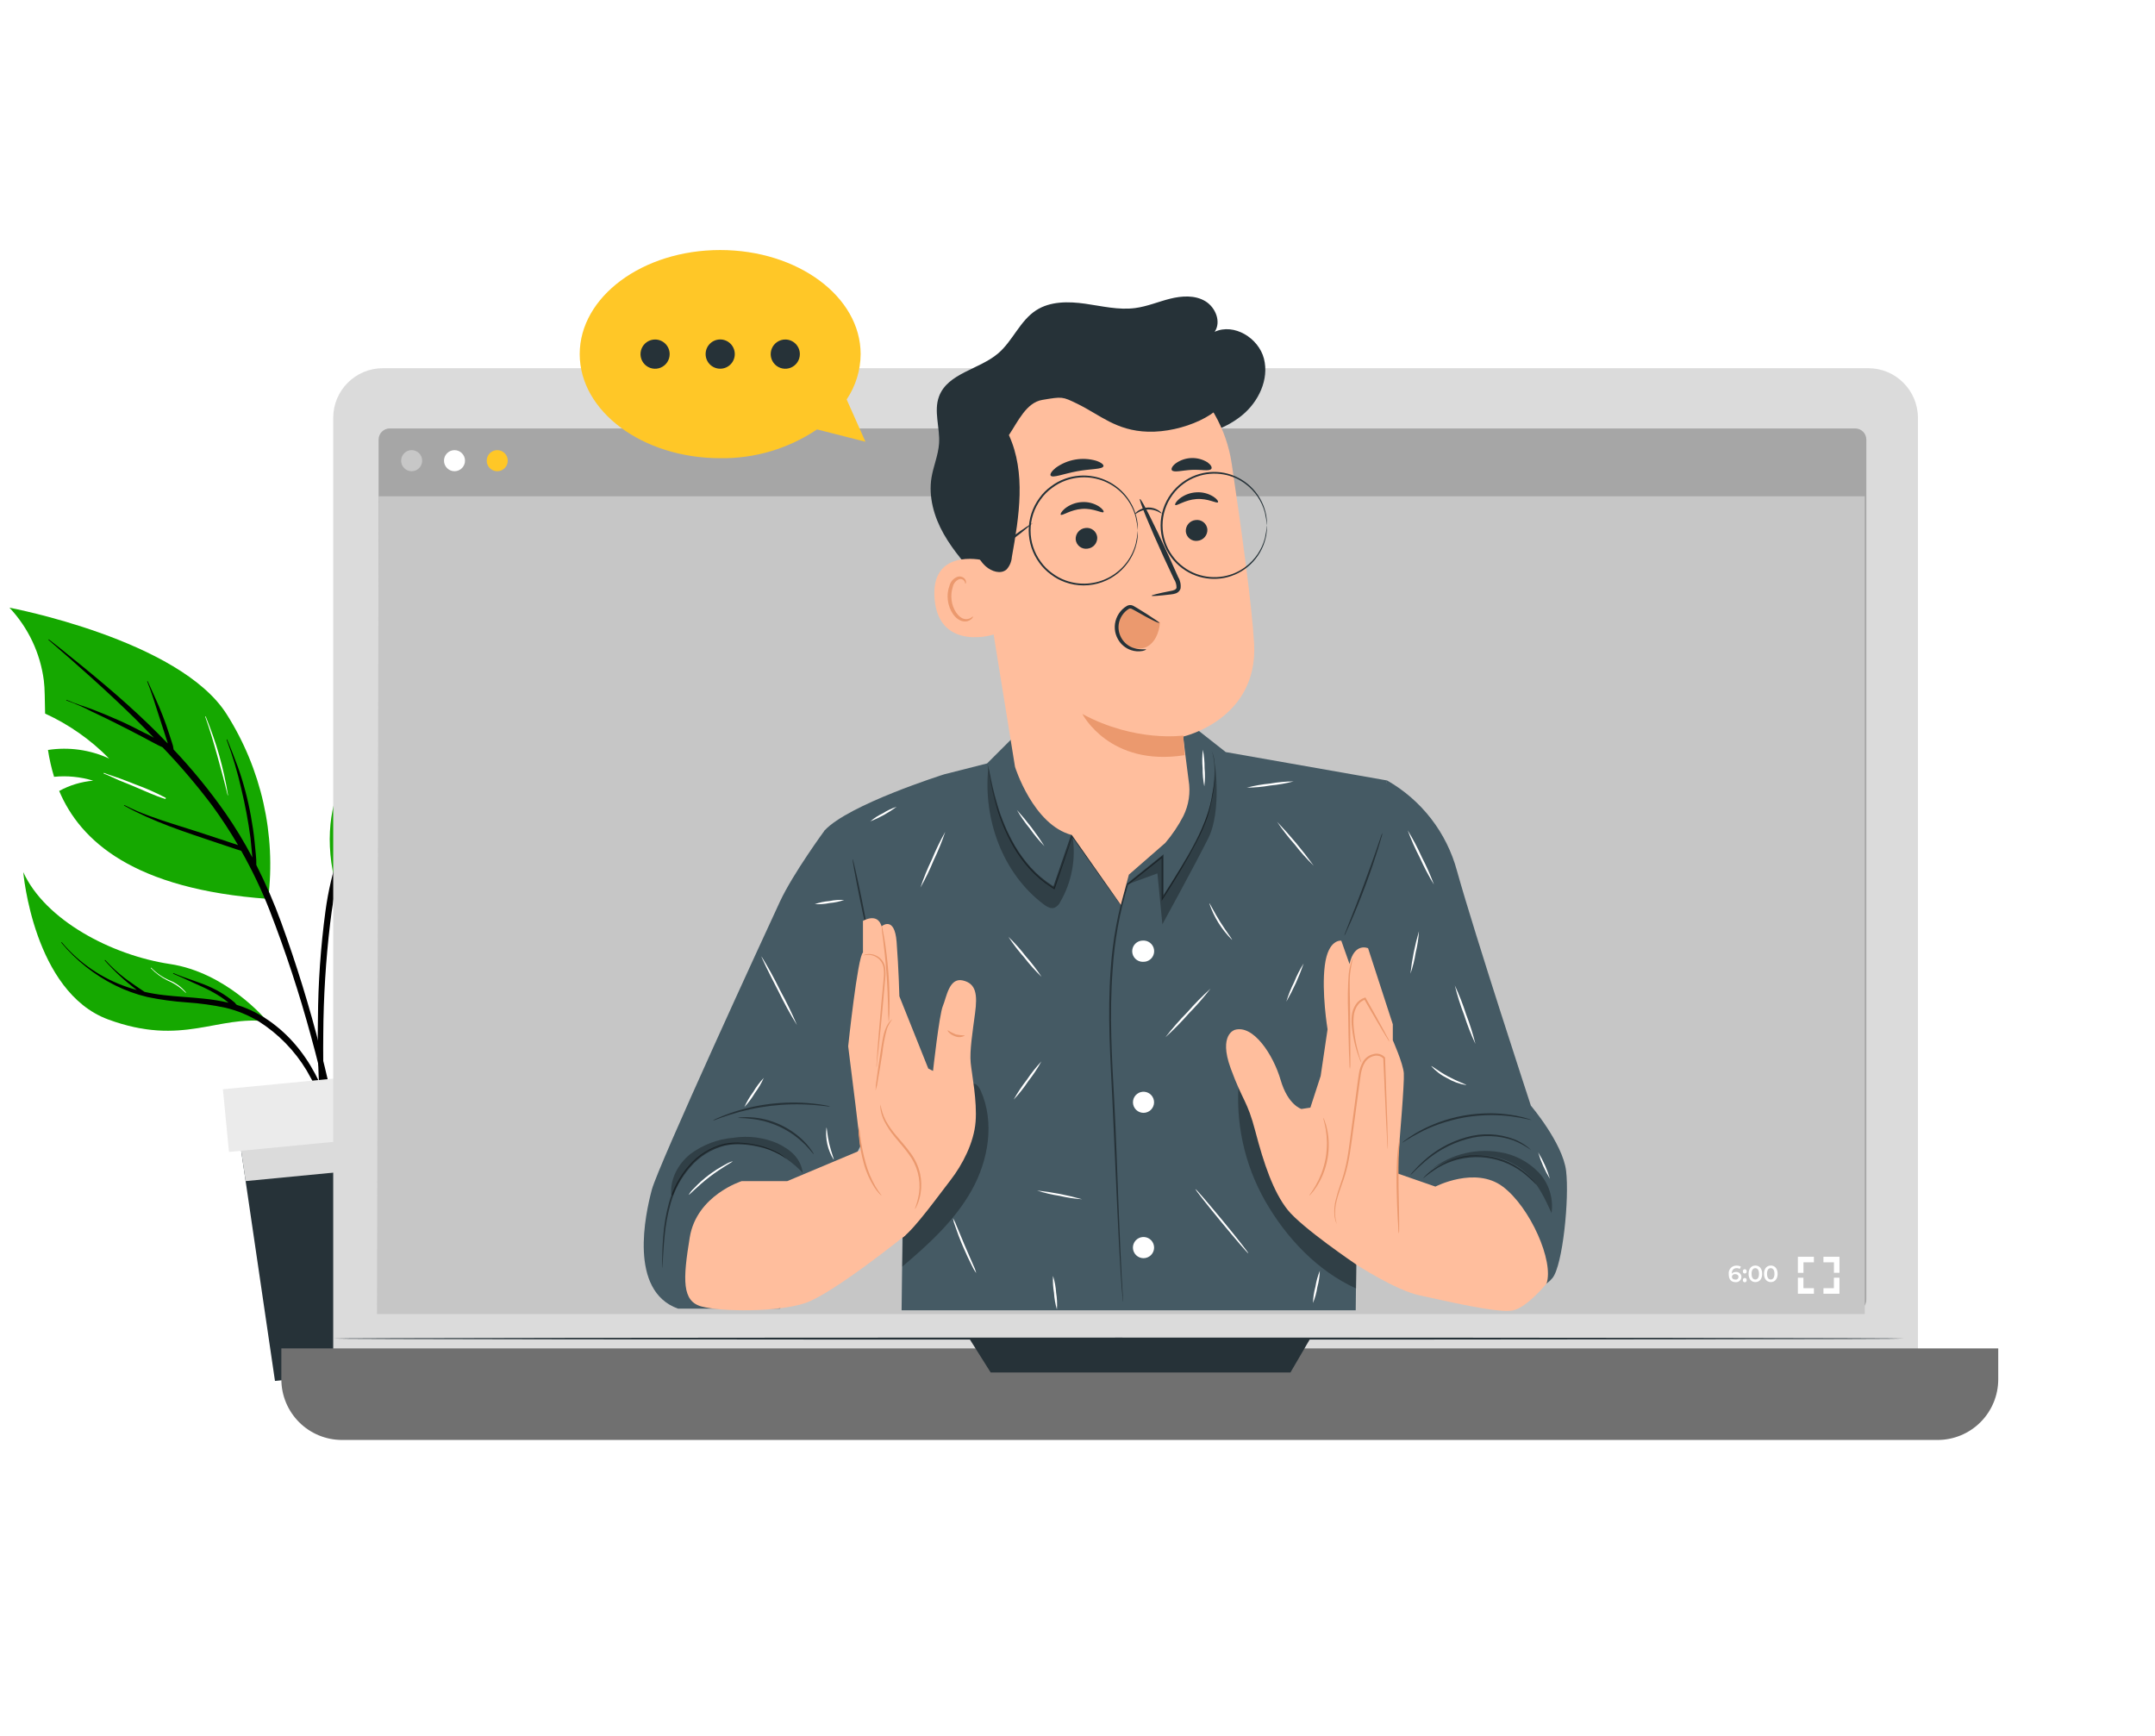 <svg width="1112" height="896" viewBox="0 0 1112 896" fill="none" xmlns="http://www.w3.org/2000/svg">
<g clip-path="url(#clip0_44_21697)">
<path d="M179.578 535.24C179.578 535.24 225.311 520.09 248.641 493.924C271.972 467.757 282.028 423.978 282.028 423.978C264.591 429.117 247.52 435.433 230.932 442.88C225.147 450.121 220.53 458.228 217.25 466.906C216.339 461.59 215.82 456.214 215.696 450.821C209.968 453.995 204.701 457.942 200.043 462.552C180.615 483.263 179.578 535.24 179.578 535.24Z" fill="#15A800"/>
<path d="M254.998 447.418C260.93 442.37 266.999 437.491 272.928 432.414C273.006 432.354 273.057 432.266 273.07 432.168C273.083 432.071 273.057 431.972 272.998 431.893C272.938 431.815 272.85 431.763 272.753 431.75C272.655 431.737 272.557 431.763 272.479 431.823C261.232 440.195 250.038 449.106 239.288 458.247C235.559 461.449 231.901 464.765 228.189 468.146L228.859 466.661C230.037 464.189 231.394 461.7 232.544 459.261C235.032 454.284 237.929 449.525 241.206 445.032C241.191 444.882 241.168 444.642 240.944 444.815C237.709 449.39 234.468 453.905 231.585 458.688C230.208 460.968 229.019 463.32 227.773 465.708C227.169 466.945 226.565 468.182 226.024 469.444L225.423 470.711C219.911 476.05 214.42 481.599 209.342 487.38C206.191 490.949 203.174 494.657 200.252 498.416C201.526 492.579 202.553 486.675 204.105 480.902C204.102 480.863 204.082 480.826 204.051 480.801C204.021 480.775 203.981 480.763 203.942 480.767C203.902 480.771 203.866 480.79 203.84 480.821C203.815 480.852 203.803 480.892 203.807 480.931C202.355 487.118 200.671 493.085 199.551 499.27C196.344 503.51 193.327 507.852 190.496 512.237C190.506 511.971 190.531 511.707 190.57 511.444C190.897 509.205 191.22 506.937 191.606 504.693C192.33 500.33 193.176 495.986 194.21 491.714C196.061 482.811 199.532 474.329 204.451 466.691C204.436 466.541 204.416 466.331 204.221 466.501C196.509 478.298 191.618 491.724 189.928 505.732C189.623 507.776 189.338 509.819 189.073 511.86C188.936 512.932 188.771 514.036 188.699 515.162C187.451 517.217 186.263 519.267 185.143 521.4C178.345 534.396 172.968 548.093 169.107 562.25C164.771 578.145 161.298 594.264 158.703 610.537C158.709 610.601 158.74 610.659 158.789 610.7C158.838 610.741 158.901 610.76 158.965 610.754C159.028 610.748 159.087 610.717 159.127 610.667C159.167 610.618 159.187 610.555 159.181 610.491C165.697 582.17 172.322 553.414 185.602 527.402C188.416 521.9 191.516 516.552 194.845 511.394C202.536 510.147 210.03 507.889 217.131 504.676C224.895 501.19 232.191 496.737 238.846 491.423C242.631 488.301 246.243 484.975 249.667 481.459C249.832 481.292 249.63 481.07 249.465 481.237C243.439 487.142 236.651 492.211 229.282 496.307C222.058 500.515 214.407 503.94 206.46 506.523C203.098 507.604 199.63 508.513 196.183 509.33C199.994 503.562 204.104 497.998 208.496 492.662C209.925 490.921 211.402 489.358 212.888 487.582C217.967 483.235 223.421 479.349 229.186 475.971C236.501 471.515 243.646 466.865 250.857 462.268C254.946 459.667 258.969 457.011 263.066 454.499C263.245 454.481 263.031 454.139 262.891 454.243C255.546 458.702 248.088 462.929 240.669 467.243C233.708 471.301 226.659 475.398 220.021 480L219.178 480.626C224.973 474.473 231.035 468.597 237.262 462.856C243.106 457.636 249.019 452.49 254.998 447.418Z" fill="white"/>
<path d="M254.676 471.846C251.016 473.892 247.306 475.732 243.714 477.862C240.123 479.993 236.542 482.546 233.066 484.937C233.032 484.961 233.009 484.996 233.002 485.037C232.994 485.077 233.003 485.119 233.026 485.153C233.05 485.187 233.085 485.21 233.125 485.217C233.166 485.225 233.207 485.216 233.241 485.192C236.8 483.035 240.4 480.994 243.923 478.779C247.446 476.565 251.066 474.099 254.783 472.017C254.965 472.029 254.846 471.738 254.676 471.846Z" fill="#A6A6A6"/>
<path d="M4.886 313.588C14.602 323.929 20.81 337.086 22.621 351.176C23.175 355.355 23.085 361.289 23.273 368.224C35.606 373.87 46.804 381.733 56.315 391.425C46.45 386.891 35.478 385.355 24.756 387.006C25.471 391.69 26.523 396.317 27.901 400.85C34.702 400.183 41.568 400.866 48.107 402.859C41.945 403.376 35.96 405.18 30.536 408.154C41.436 433.947 68.857 458.869 138.384 463.852C142.466 430.548 134.886 396.849 116.939 368.518C92.55 330.061 4.886 313.588 4.886 313.588Z" fill="#15A800"/>
<path d="M173.086 575.38C170.825 564.141 168.236 552.933 165.386 541.841C159.739 519.562 152.969 497.584 145.102 475.991C141.418 465.867 137.131 455.974 132.264 446.365C132.296 444.516 132.208 442.666 132.001 440.828C131.789 438.641 131.578 436.455 131.364 434.238C130.942 429.865 130.248 425.488 129.467 421.15C127.93 412.54 125.691 404.071 122.772 395.828C121.046 391.067 119.147 386.383 117.248 381.699C117.244 381.66 117.224 381.623 117.194 381.598C117.163 381.572 117.124 381.56 117.084 381.564C117.044 381.568 117.008 381.587 116.983 381.618C116.957 381.649 116.945 381.688 116.949 381.728C120.026 389.941 122.541 398.354 124.475 406.91C126.514 415.332 128.112 423.856 129.262 432.446C129.488 434.783 129.716 437.149 129.945 439.515C130.04 440.503 130.139 441.522 130.234 442.51C126.091 434.617 121.469 426.987 116.394 419.662C108.27 408.064 99.312 397.077 89.591 386.789C89.45 385.495 89.145 384.224 88.683 383.007C88.207 381.512 87.737 380.076 87.225 378.523C86.246 375.453 85.168 372.413 83.993 369.403C81.69 363.337 78.872 357.563 76.248 351.619C76.244 351.579 76.225 351.543 76.194 351.517C76.163 351.492 76.124 351.48 76.084 351.484C76.045 351.488 76.008 351.507 75.983 351.538C75.958 351.569 75.946 351.608 75.949 351.648C78.32 357.465 80.13 363.73 82.13 369.764C83.106 372.693 84.052 375.625 85.048 378.763L86.476 383.251C86.474 383.372 86.485 383.492 86.511 383.61C83.396 380.374 80.256 377.201 77.033 374.096C62.5 359.991 46.796 347.178 31.017 334.524C29.088 332.957 27.105 331.455 25.148 329.921L24.959 330.151C40.119 343.258 55.081 356.505 69.396 370.541C72.732 373.876 76.071 377.242 79.418 380.698C77.762 379.769 76.23 378.89 74.471 378.152C70.248 375.93 65.971 373.774 61.595 371.838C57.219 369.903 52.819 368.031 48.344 366.316C43.868 364.602 39.004 363.228 34.407 361.193C34.228 361.21 34.099 361.434 34.284 361.477C38.804 363.062 43.2 364.982 47.437 367.22C51.824 369.275 56.247 371.388 60.56 373.601C64.873 375.815 69.111 377.884 73.244 380.115C76.797 381.949 80.28 384 83.938 385.673C93.016 395.143 101.529 405.142 109.433 415.618C114.245 422.209 118.717 429.042 122.833 436.09L120.281 435.249L113.741 433.069C109.537 431.661 105.338 430.313 101.136 428.935C93.138 426.322 85.05 424.02 77.169 421.062C72.732 419.479 68.403 417.605 64.211 415.452C64.032 415.469 63.897 415.633 64.088 415.736C79.029 424.087 95.544 429.385 111.616 434.786L118.624 437.132C120.553 437.762 122.494 438.511 124.475 439.046C130.064 448.909 134.951 459.155 139.1 469.709C147.346 490.962 154.47 512.636 160.441 534.64C166.517 556.666 171.35 578.934 175.573 601.441C176.114 604.231 176.655 607.02 177.228 609.837C177.251 610.075 177.368 610.294 177.552 610.447C177.736 610.599 177.973 610.672 178.211 610.649C178.448 610.626 178.667 610.509 178.819 610.324C178.971 610.14 179.043 609.902 179.02 609.664C177.65 597.976 175.356 586.709 173.086 575.38Z" fill="black"/>
<path d="M113.159 389.924C111.231 383.066 108.842 376.434 106.182 369.798C106.178 369.759 106.159 369.722 106.128 369.697C106.097 369.671 106.058 369.659 106.018 369.663C105.979 369.667 105.942 369.686 105.917 369.717C105.892 369.748 105.88 369.788 105.883 369.827C108.263 376.369 110.177 383.077 112.058 389.758C113.939 396.439 115.819 403.422 117.487 410.396L117.666 410.378C116.548 403.481 115.044 396.652 113.159 389.924Z" fill="white"/>
<path d="M85.518 411.701C80.437 409.024 75.178 406.703 69.778 404.756C67.172 403.678 64.516 402.695 61.889 401.709C59.262 400.723 56.351 399.916 53.656 398.846C53.447 398.867 53.318 399.091 53.506 399.163C56.136 400.179 58.672 401.476 61.251 402.587L69.315 405.889C74.592 408.1 79.775 410.593 85.241 412.272C85.302 412.261 85.36 412.236 85.409 412.199C85.459 412.161 85.498 412.113 85.525 412.057C85.552 412.001 85.566 411.94 85.564 411.878C85.563 411.816 85.547 411.755 85.518 411.701Z" fill="white"/>
<path opacity="0.1" d="M172.598 453.925C172.598 453.925 214.833 439.385 231.877 408.354C248.182 378.724 249.726 330.749 249.802 326.539C249.396 330.448 244.466 372.704 216.888 394.837C195.774 411.811 175.149 426.047 172.598 453.925Z" fill="#A6A6A6"/>
<path d="M205.279 375.099C198.272 382.939 193.626 392.613 191.88 402.997C194.116 392.815 198.748 383.319 205.388 375.3C205.646 375.154 205.413 374.935 205.279 375.099Z" fill="#A6A6A6"/>
<path d="M172.598 453.926C172.598 453.926 214.833 439.386 231.877 408.354C248.183 378.725 249.727 330.749 249.802 326.54C249.805 326.439 249.795 326.338 249.773 326.24C249.773 326.24 231.88 357.837 210.812 367.491C189.744 377.144 161.658 406.189 172.598 453.926Z" fill="#15A800"/>
<path d="M243.736 343.299C240.631 351.649 236.9 359.75 232.575 367.535C228.161 374.958 222.727 381.722 216.433 387.626C210.913 392.875 205.358 397.765 199.823 402.865L199.952 402.641C200.894 400.857 201.933 399.124 203.006 397.448C205.178 394.034 207.606 390.776 210.037 387.548C214.833 381.039 219.786 374.907 223.977 368.063C226.329 364.314 228.297 360.335 229.852 356.189C229.834 356.009 229.617 355.939 229.553 356.218C223.951 371.542 210.817 382.213 202.048 395.636C200.788 397.529 199.629 399.488 198.576 401.504C197.717 402.972 197.019 404.53 196.493 406.149C191.448 411.087 186.984 416.59 183.189 422.55C183.293 419.67 183.6 416.802 184.108 413.966C184.736 410.003 185.927 406.152 187.645 402.529C187.627 402.35 187.431 402.187 187.359 402.376C185.578 406.008 184.238 409.842 183.368 413.796C182.752 416.921 182.523 420.111 182.689 423.294C180.84 426.418 179.19 429.657 177.748 432.991L178.017 430.154C178.436 425.76 178.975 421.355 179.756 416.956C180.952 408.073 183.668 399.465 187.786 391.512C187.769 391.332 187.605 391.196 187.5 391.358C183.265 399.238 180.164 407.68 178.289 416.433C177.326 420.819 176.638 425.238 176.105 429.704C175.833 431.876 175.593 434.076 175.413 436.27C175.311 437.399 175.182 438.56 175.113 439.715C171.735 449.58 169.336 459.756 167.951 470.095C165.468 488.578 164.167 507.203 164.055 525.855C163.674 545.406 164.556 564.962 166.697 584.4C166.931 586.826 167.344 589.235 167.701 591.68C167.762 592.309 168.756 592.303 168.716 591.581C168.203 581.897 167.513 572.259 167.149 562.56C166.784 552.86 166.695 543.195 166.814 533.509C166.932 514.469 168.113 495.45 170.353 476.544C172.313 460.332 175.309 443.929 182.626 429.195C186.252 421.864 190.906 415.093 196.445 409.086C201.888 403.028 208.146 397.617 214.047 391.938C220.042 386.387 225.367 380.15 229.913 373.354C234.533 365.837 238.418 357.889 241.514 349.621C242.338 347.546 243.195 345.498 243.921 343.342C244.094 343.265 243.808 343.111 243.736 343.299Z" fill="black"/>
<path d="M12.012 450.059C12.012 450.059 17.282 511.796 55.758 526.037C94.233 540.278 112.481 523.581 138.052 527.157C136.954 525.782 116.643 501.775 87.594 497.446C57.683 492.929 23.333 474.904 12.012 450.059Z" fill="#15A800"/>
<path opacity="0.1" d="M12.012 450.059C12.012 450.059 17.282 511.796 55.758 526.037C94.233 540.278 112.481 523.581 138.052 527.157C124.248 522.114 109.734 519.301 95.054 518.825C71.576 518.191 25.833 507.342 12.012 450.059Z" fill="#15A800"/>
<path d="M140.57 527.972C135.808 524.402 130.558 521.538 124.981 519.471C124.168 519.157 123.332 518.935 122.492 518.653C121.651 518.372 121.593 517.773 121.131 517.364C119.917 516.332 118.645 515.337 117.349 514.404C114.85 512.634 112.2 511.089 109.429 509.788C103.11 506.77 96.101 505.029 89.525 502.157C89.346 502.174 89.216 502.398 89.404 502.471C92.544 503.77 95.7 505.249 98.857 506.728C102.013 508.206 105.15 509.475 108.073 511.037C110.796 512.427 113.409 514.024 115.888 515.815C116.6 516.32 117.255 516.862 117.943 517.43C113.746 516.455 109.491 515.755 105.203 515.335C98.352 514.606 91.452 514.305 84.594 513.517C81.227 513.136 77.882 512.571 74.576 511.824C71.353 509.656 68.129 507.489 64.886 505.111C61.078 502.231 57.547 498.999 54.34 495.458C54.326 495.442 54.31 495.428 54.291 495.418C54.272 495.408 54.252 495.402 54.23 495.399C54.209 495.397 54.188 495.399 54.167 495.405C54.147 495.412 54.128 495.422 54.111 495.435C54.095 495.449 54.081 495.465 54.071 495.484C54.061 495.503 54.055 495.524 54.053 495.545C54.05 495.566 54.053 495.588 54.059 495.608C54.065 495.629 54.075 495.648 54.088 495.664C59.082 501.275 64.622 506.37 70.627 510.875C68.986 510.429 67.343 509.953 65.751 509.381C52.581 504.926 40.876 496.94 31.905 486.289C31.888 486.109 31.517 486.326 31.651 486.464C39.272 495.619 48.695 503.097 59.33 508.43C64.661 511.084 70.278 513.118 76.069 514.491C82.789 515.879 89.595 516.807 96.439 517.27C103.135 517.716 109.791 518.639 116.356 520.032C122.409 521.47 128.201 523.849 133.522 527.081C143.594 533.47 152.045 542.125 158.206 552.358C166.134 565.9 171.701 580.698 174.668 596.115C174.732 596.774 175.837 596.667 175.713 596.014C171.729 570.37 162.225 544.049 140.57 527.972Z" fill="black"/>
<path d="M95.975 512.145C93.781 509.454 90.958 507.348 87.758 506.016C84.114 504.51 80.819 502.265 78.079 499.423C78.062 499.244 77.691 499.461 77.825 499.599C80.309 502.21 83.23 504.363 86.456 505.96C89.966 507.43 93.146 509.589 95.81 512.312C95.87 512.307 96.064 512.137 95.975 512.145Z" fill="white"/>
<path d="M121.798 575.738L126.745 609.482L141.888 712.59L218.985 705.143L214.113 601.043L212.51 566.976L121.798 575.738Z" fill="#263238"/>
<path d="M121.798 575.738L126.745 609.482L214.113 601.043L212.51 566.976L121.798 575.738Z" fill="#DBDBDB"/>
<path d="M115.025 562.093L216.546 552.286L219.671 584.634L118.15 594.441L115.025 562.093Z" fill="#EBEBEB"/>
<path d="M964.047 190H197.56C183.411 190 171.942 201.47 171.942 215.619V705.135C171.942 719.284 183.411 730.754 197.56 730.754H964.047C978.196 730.754 989.666 719.284 989.666 705.135V215.619C989.666 201.47 978.196 190 964.047 190Z" fill="#DBDBDB"/>
<path d="M145.18 695.816H1031.11V711.764C1031.11 720.065 1027.81 728.026 1021.94 733.895C1016.07 739.765 1008.11 743.062 999.811 743.062H176.46C168.162 743.058 160.206 739.758 154.34 733.889C148.475 728.02 145.18 720.062 145.18 711.764V695.746V695.816Z" fill="#707070"/>
<path d="M500.185 690.753L511.192 708.231H665.889L676.087 690.753H500.185Z" fill="#263238"/>
<path d="M982.633 690.752C982.633 691.051 801.139 691.28 577.322 691.28C353.506 691.28 171.942 691.051 171.942 690.752C171.942 690.453 353.4 690.225 577.322 690.225C801.244 690.225 982.633 690.453 982.633 690.752Z" fill="#263238"/>
<path d="M957.295 221.087H201.112C197.937 221.087 195.363 223.661 195.363 226.837V670.707C195.363 673.882 197.937 676.457 201.112 676.457H957.295C960.471 676.457 963.045 673.882 963.045 670.707V226.837C963.045 223.661 960.471 221.087 957.295 221.087Z" fill="#A6A6A6"/>
<path d="M217.84 237.725C217.84 238.8 217.522 239.851 216.927 240.746C216.331 241.64 215.485 242.336 214.494 242.748C213.504 243.159 212.414 243.267 211.363 243.057C210.311 242.848 209.346 242.33 208.588 241.569C207.83 240.809 207.313 239.84 207.104 238.786C206.895 237.731 207.002 236.638 207.413 235.644C207.823 234.651 208.518 233.802 209.409 233.204C210.3 232.607 211.348 232.288 212.42 232.288C213.133 232.284 213.84 232.422 214.499 232.694C215.158 232.965 215.758 233.366 216.262 233.871C216.766 234.377 217.165 234.978 217.436 235.64C217.707 236.301 217.844 237.01 217.84 237.725Z" fill="#C7C7C7"/>
<path d="M234.531 243.162C237.525 243.162 239.951 240.728 239.951 237.725C239.951 234.722 237.525 232.288 234.531 232.288C231.538 232.288 229.111 234.722 229.111 237.725C229.111 240.728 231.538 243.162 234.531 243.162Z" fill="white"/>
<path d="M262 237.725C262 238.8 261.682 239.851 261.087 240.746C260.491 241.64 259.644 242.336 258.654 242.748C257.664 243.159 256.574 243.267 255.523 243.057C254.471 242.848 253.505 242.33 252.747 241.569C251.989 240.809 251.473 239.84 251.264 238.786C251.055 237.731 251.162 236.638 251.573 235.644C251.983 234.651 252.678 233.802 253.569 233.204C254.46 232.607 255.508 232.288 256.58 232.288C257.293 232.284 258 232.422 258.659 232.694C259.318 232.965 259.917 233.366 260.422 233.871C260.926 234.377 261.325 234.978 261.596 235.64C261.867 236.301 262.004 237.01 262 237.725Z" fill="#FFC727"/>
<path d="M962.219 678.124H194.536L195.363 256.127H962.219V678.124Z" fill="#C6C6C6"/>
<path d="M898.585 658.908C898.581 659.291 898.499 659.669 898.342 660.018C898.185 660.367 897.957 660.68 897.672 660.936C897.388 661.192 897.053 661.387 896.69 661.507C896.326 661.627 895.941 661.67 895.56 661.633C893.292 661.633 892.044 660.174 892.044 657.501C891.974 656.933 892.029 656.357 892.205 655.813C892.381 655.269 892.673 654.769 893.061 654.349C893.449 653.929 893.924 653.599 894.453 653.381C894.982 653.163 895.552 653.063 896.123 653.088C896.886 653.069 897.639 653.257 898.303 653.633L897.723 654.793C897.254 654.504 896.709 654.363 896.158 654.389C894.593 654.389 893.609 655.356 893.609 657.237C893.893 656.941 894.238 656.71 894.621 656.561C895.004 656.412 895.414 656.349 895.824 656.376C896.174 656.352 896.524 656.399 896.855 656.515C897.186 656.631 897.489 656.813 897.747 657.05C898.006 657.286 898.213 657.573 898.357 657.893C898.501 658.212 898.578 658.557 898.585 658.908ZM897.09 658.908C897.09 658.046 896.439 657.501 895.437 657.501C895.226 657.466 895.01 657.476 894.804 657.531C894.597 657.585 894.404 657.683 894.238 657.818C894.072 657.952 893.936 658.121 893.84 658.312C893.743 658.502 893.688 658.712 893.679 658.925C893.679 659.699 894.294 660.314 895.437 660.314C895.635 660.347 895.838 660.337 896.032 660.286C896.226 660.234 896.407 660.143 896.563 660.016C896.719 659.89 896.847 659.732 896.937 659.553C897.028 659.375 897.08 659.178 897.09 658.978V658.908Z" fill="white"/>
<path d="M899.341 656.059C899.322 655.92 899.333 655.779 899.374 655.644C899.414 655.51 899.483 655.385 899.575 655.28C899.668 655.174 899.782 655.089 899.91 655.031C900.037 654.973 900.176 654.943 900.317 654.943C900.457 654.943 900.596 654.973 900.724 655.031C900.851 655.089 900.965 655.174 901.058 655.28C901.15 655.385 901.219 655.51 901.259 655.644C901.3 655.779 901.311 655.92 901.292 656.059C901.311 656.198 901.3 656.34 901.259 656.474C901.219 656.609 901.15 656.733 901.058 656.839C900.965 656.944 900.851 657.029 900.724 657.087C900.596 657.145 900.457 657.175 900.317 657.175C900.176 657.175 900.037 657.145 899.91 657.087C899.782 657.029 899.668 656.944 899.575 656.839C899.483 656.733 899.414 656.609 899.374 656.474C899.333 656.34 899.322 656.198 899.341 656.059ZM899.341 660.578C899.322 660.439 899.333 660.297 899.374 660.163C899.414 660.029 899.483 659.904 899.575 659.799C899.668 659.693 899.782 659.608 899.91 659.55C900.037 659.492 900.176 659.462 900.317 659.462C900.457 659.462 900.596 659.492 900.724 659.55C900.851 659.608 900.965 659.693 901.058 659.799C901.15 659.904 901.219 660.029 901.259 660.163C901.3 660.297 901.311 660.439 901.292 660.578C901.311 660.717 901.3 660.859 901.259 660.993C901.219 661.128 901.15 661.252 901.058 661.358C900.965 661.463 900.851 661.548 900.724 661.606C900.596 661.664 900.457 661.694 900.317 661.694C900.176 661.694 900.037 661.664 899.91 661.606C899.782 661.548 899.668 661.463 899.575 661.358C899.483 661.252 899.414 661.128 899.374 660.993C899.333 660.859 899.322 660.717 899.341 660.578Z" fill="white"/>
<path d="M902.277 657.325C902.277 654.6 903.772 653.053 905.794 653.053C907.816 653.053 909.311 654.6 909.311 657.325C909.311 660.051 907.816 661.598 905.794 661.598C903.772 661.598 902.277 660.051 902.277 657.325ZM907.658 657.325C907.658 655.321 906.884 654.407 905.741 654.407C904.598 654.407 903.825 655.321 903.825 657.325C903.825 659.33 904.616 660.262 905.741 660.262C906.866 660.262 907.658 659.33 907.658 657.325Z" fill="white"/>
<path d="M910.242 657.325C910.242 654.6 911.737 653.053 913.759 653.053C915.781 653.053 917.276 654.6 917.276 657.325C917.276 660.051 915.781 661.598 913.759 661.598C911.737 661.598 910.242 660.051 910.242 657.325ZM915.64 657.325C915.64 655.321 914.849 654.407 913.706 654.407C912.563 654.407 911.807 655.321 911.807 657.325C911.807 659.33 912.581 660.262 913.706 660.262C914.832 660.262 915.64 659.33 915.64 657.325Z" fill="white"/>
<path d="M930.604 656.816H927.721V648.534H935.985V651.4H930.604V656.816Z" fill="white"/>
<path d="M936.002 667.612H927.721V659.348H930.587V664.746H936.002V667.612Z" fill="white"/>
<path d="M949.171 667.612H940.925V664.746H946.305V659.33H949.171V667.612Z" fill="white"/>
<path d="M949.189 656.798H946.323V651.4H940.907V648.534H949.189V656.798Z" fill="white"/>
<path d="M715.727 402.74C724.532 407.748 732.256 414.452 738.453 422.464C744.649 430.477 749.195 439.639 751.826 449.42C761.221 483.03 789.949 570.556 789.949 570.556C789.949 570.556 806.364 589.87 808.115 604.166C809.866 618.461 806.364 653.063 801.074 659.521C799.542 661.394 797.575 662.865 795.344 663.804C793.113 664.743 790.687 665.122 788.276 664.908L719.17 658.354L691.939 476.145L715.727 402.74Z" fill="#455A64"/>
<path d="M487.228 399.57C487.228 399.57 437.805 415.13 425.493 428.551L465.949 616.75L465.23 676.151H699.565C699.565 673.214 701.665 478.965 701.665 478.965L715.728 402.74L632.501 388.095L616.085 375.18L523.444 379.887L509.362 393.949L487.228 399.57Z" fill="#455A64"/>
<g opacity="0.3">
<path d="M506.075 562.854C505.355 561.259 504.305 559.528 502.594 559.178C499.773 558.594 497.887 561.92 496.934 564.643C489.462 585.979 479.109 606.193 466.163 624.725L465.561 653.627C479.176 642.132 492.674 629.82 501.388 614.241C510.101 598.661 513.349 579.114 506.075 562.854Z" fill="black"/>
</g>
<path d="M425.493 428.551C425.493 428.551 409.213 450.743 402.464 465.234C395.715 479.724 339.679 601.384 336.334 613.969C332.988 626.553 324.275 666.114 349.852 675.295H402.503L455.33 568.455L458.033 444.461L425.493 428.551Z" fill="#455A64"/>
<path d="M405.829 598.116C405.829 598.116 404.662 597.086 402.231 595.705C398.761 593.843 395.04 592.494 391.183 591.698C388.532 591.117 385.84 590.74 383.131 590.57C380.01 590.335 376.871 590.557 373.814 591.231C366.895 593.008 360.702 596.897 356.095 602.357C351.412 607.755 347.984 614.126 346.059 621.009C344.471 626.635 343.416 632.399 342.908 638.223C342.403 643.202 342.228 647.267 342.052 650.048C342.052 651.371 341.897 652.441 341.858 653.277C341.859 653.658 341.807 654.038 341.702 654.405C341.677 654.029 341.677 653.653 341.702 653.277C341.702 652.421 341.702 651.332 341.702 650.048C341.702 647.228 341.819 643.182 342.228 638.164C342.639 632.245 343.636 626.381 345.203 620.659C347.114 613.62 350.592 607.104 355.376 601.598C360.126 595.986 366.523 592.012 373.659 590.239C376.779 589.589 379.978 589.412 383.151 589.714C385.897 589.916 388.622 590.338 391.3 590.978C395.2 591.845 398.94 593.315 402.387 595.335C403.315 595.909 404.193 596.559 405.012 597.28C405.314 597.529 405.587 597.81 405.829 598.116Z" fill="#263238"/>
<path d="M380.874 576.838C381.45 576.67 382.045 576.578 382.644 576.566C384.269 576.439 385.901 576.439 387.526 576.566C389.945 576.707 392.347 577.065 394.703 577.635C400.499 579.036 405.938 581.633 410.672 585.26C412.6 586.727 414.39 588.368 416.02 590.161C417.125 591.377 418.133 592.678 419.035 594.051C419.402 594.527 419.703 595.05 419.93 595.607C419.774 595.724 418.335 593.662 415.495 590.706C413.817 589.024 412.017 587.471 410.108 586.057C407.757 584.346 405.257 582.849 402.639 581.584C400.005 580.356 397.273 579.354 394.47 578.588C392.171 577.996 389.83 577.58 387.468 577.344C383.422 576.818 380.874 577.032 380.874 576.838Z" fill="#263238"/>
<path d="M428.449 570.984C427.635 571.017 426.819 570.958 426.018 570.809C424.462 570.614 422.225 570.381 419.425 570.167C404.878 569.082 390.26 570.833 376.381 575.321C373.717 576.177 371.577 576.935 370.118 577.499C369.374 577.829 368.599 578.083 367.804 578.258C368.473 577.793 369.199 577.414 369.963 577.13C371.383 576.449 373.503 575.593 376.148 574.64C390.037 569.722 404.846 567.955 419.502 569.467C422.284 569.758 424.54 570.089 426.076 570.42C426.884 570.532 427.678 570.72 428.449 570.984Z" fill="#263238"/>
<path d="M578.391 467.023C578.177 466.838 577.994 466.622 577.846 466.381L576.407 464.436L571.116 457.123C566.584 450.705 560.244 441.758 552.794 431.255L553.611 431.138C550.771 439.462 547.64 448.643 544.353 458.368L544.139 458.971L543.594 458.621L542.505 457.921C538.267 455.208 534.414 451.937 531.049 448.196C527.939 444.713 525.195 440.919 522.861 436.876C518.975 430.033 515.95 422.735 513.855 415.15C512.449 410.026 511.313 404.832 510.451 399.59C510.14 397.839 509.907 396.419 509.712 395.35C509.657 394.987 509.573 394.629 509.459 394.28C509.459 394.046 509.323 393.93 509.343 393.91C509.362 393.891 510.14 395.855 510.84 399.531C511.541 403.207 512.649 408.498 514.555 414.897C516.709 422.412 519.773 429.636 523.677 436.409C526.006 440.377 528.723 444.104 531.788 447.534C535.095 451.186 538.876 454.378 543.03 457.026L544.1 457.726L543.361 457.998C546.687 448.273 549.838 439.151 552.717 430.768L553.008 429.912L553.533 430.652C560.847 441.252 567.148 450.277 571.564 456.734C573.684 459.885 575.454 462.394 576.64 464.222L577.943 466.167C578.122 466.436 578.272 466.723 578.391 467.023Z" fill="#263238"/>
<g opacity="0.3">
<path d="M639.366 556.863C637.268 578.81 642.025 600.867 652.981 619.998C663.873 638.943 679.861 655.845 699.759 664.909C700.4 645.595 699.467 622.838 700.109 603.524L639.366 556.863Z" fill="black"/>
</g>
<path d="M637.169 531.441C637.169 531.441 628.65 533.795 635.029 551.242C641.409 568.688 643.548 567.619 647.808 583.918C652.067 600.217 657.027 615.038 664.457 624.335C671.887 633.632 699.565 652.343 699.565 652.343L724.383 629.003C724.383 629.003 720.298 611.498 721.271 599.711C722.243 587.925 724.733 558.866 724.383 553.829C724.033 548.791 718.704 536.81 718.704 536.81V528.563L705.944 489.313C705.944 489.313 698.845 486.123 696.375 497.462L692.115 485.423C692.115 485.423 685.386 484.353 683.616 498.182C681.846 512.011 685.035 531.15 685.035 531.15L681.476 555.248L676.166 571.567L671.556 572.267C671.556 572.267 664.613 570.322 660.82 557.31C657.027 544.298 646.738 528.602 637.169 531.441Z" fill="#FFBE9D"/>
<path d="M716.136 593.176C716.136 593.176 716.136 592.884 716.019 592.3C715.902 591.717 715.902 590.764 715.844 589.694C715.708 587.321 715.533 584.034 715.319 579.969C714.93 571.508 714.405 559.721 713.782 545.97L713.88 546.262C713.244 545.603 712.441 545.132 711.556 544.898C710.671 544.665 709.739 544.679 708.862 544.939C707.91 545.17 707.014 545.589 706.226 546.17C705.438 546.751 704.773 547.483 704.271 548.324C702.093 551.805 701.976 556.357 701.295 560.733C699.953 570.672 698.67 580.183 697.503 588.76C696.919 593.078 696.297 597.163 695.46 600.956C694.673 604.473 693.639 607.931 692.368 611.303C691.279 614.396 690.306 617.138 689.703 619.725C689.165 621.855 688.897 624.044 688.906 626.241C688.974 628.131 689.302 630.002 689.878 631.804C689.645 631.367 689.45 630.912 689.295 630.442C688.833 629.093 688.571 627.685 688.517 626.26C688.424 624.005 688.64 621.747 689.159 619.55C689.841 616.663 690.691 613.818 691.707 611.031C692.909 607.671 693.884 604.233 694.624 600.742C695.421 596.988 696.024 592.962 696.569 588.605C697.697 579.969 698.961 570.516 700.284 560.558C700.595 558.36 700.829 556.162 701.218 553.984C701.536 551.782 702.276 549.662 703.396 547.74C703.975 546.796 704.735 545.977 705.634 545.329C706.532 544.681 707.55 544.218 708.628 543.967C709.676 543.652 710.792 543.638 711.848 543.927C712.904 544.215 713.857 544.796 714.599 545.601L714.697 545.737V545.892C715.183 559.644 715.591 571.43 715.883 579.911C715.883 584.015 716.058 587.302 716.136 589.636C716.136 590.705 716.136 591.581 716.136 592.242C716.169 592.552 716.169 592.865 716.136 593.176Z" fill="#EB996E"/>
<path d="M702.52 548.441C702.078 547.75 701.725 547.005 701.47 546.224C700.657 544.151 699.963 542.034 699.389 539.883C698.555 536.691 697.963 533.44 697.619 530.158C697.379 528.223 697.34 526.267 697.502 524.323C697.683 522.15 698.42 520.06 699.642 518.255C700.733 516.636 702.335 515.431 704.193 514.832L704.563 514.734L704.757 515.065C708.355 521.406 711.487 527.007 713.665 531.034L716.213 535.799C716.562 536.357 716.837 536.959 717.03 537.588C716.595 537.094 716.217 536.552 715.902 535.974L713.101 531.364C710.767 527.474 707.519 521.892 703.901 515.571L704.465 515.804C702.838 516.348 701.436 517.415 700.478 518.838C699.358 520.507 698.688 522.436 698.533 524.44C698.338 526.341 698.338 528.257 698.533 530.158C698.826 533.431 699.339 536.68 700.07 539.883C700.692 542.606 701.373 544.785 701.82 546.282C702.125 546.977 702.359 547.7 702.52 548.441Z" fill="#EB996E"/>
<path d="M696.569 551.631C696.395 550.885 696.317 550.12 696.335 549.355C696.335 547.682 696.18 545.621 696.082 543.189C695.927 537.977 695.752 530.78 695.654 522.825C695.364 516.024 695.468 509.211 695.966 502.422C696.209 500.361 696.652 498.329 697.288 496.354C697.477 495.608 697.786 494.899 698.202 494.253C697.488 496.96 696.975 499.717 696.666 502.5C696.18 507.654 696.666 514.851 696.666 522.806C696.666 530.761 696.821 537.957 696.802 543.17C696.802 545.621 696.802 547.682 696.802 549.355C696.808 550.12 696.729 550.883 696.569 551.631Z" fill="#EB996E"/>
<path d="M675.582 617.002C675.446 616.886 677.002 615.057 678.908 611.731C680.026 609.791 680.995 607.769 681.806 605.682C682.761 603.115 683.503 600.474 684.024 597.786C684.478 595.086 684.706 592.354 684.704 589.617C684.675 587.381 684.48 585.152 684.121 582.945C683.479 579.152 682.662 576.896 682.837 576.838C683.144 577.313 683.38 577.831 683.537 578.374C684.086 579.815 684.516 581.298 684.821 582.809C685.297 585.043 685.571 587.314 685.638 589.597C685.809 595.224 684.795 600.823 682.662 606.032C681.803 608.145 680.755 610.176 679.531 612.101C678.72 613.406 677.803 614.642 676.788 615.796C676.069 616.613 675.641 617.041 675.582 617.002Z" fill="#EB996E"/>
<path d="M719.15 604.846L740.682 612.315C740.682 612.315 761.26 601.675 775.439 612.315C789.618 622.954 801.93 650.981 798.04 662.321C798.04 662.321 788.315 674.419 780.807 676.189C773.3 677.959 744.416 670.937 732.377 668.409C720.337 665.88 699.564 652.382 699.564 652.382L719.15 604.846Z" fill="#FFBE9D"/>
<path d="M721.796 636.529C721.645 635.892 721.566 635.239 721.563 634.584C721.563 633.125 721.388 631.394 721.271 629.372C721.038 624.976 720.746 618.907 720.649 612.178C720.551 605.448 720.746 599.36 721.135 594.964C721.329 592.767 721.582 591.074 721.796 589.771C721.844 589.104 721.995 588.448 722.243 587.826C722.399 587.826 722.068 590.549 721.854 594.945C721.641 599.341 721.563 605.39 721.66 612.1C721.757 618.81 721.893 624.606 721.971 629.274C721.971 631.472 721.971 633.262 721.971 634.487C722.023 635.173 721.964 635.862 721.796 636.529Z" fill="#EB996E"/>
<path d="M792.808 611.421C790.577 609.103 788.185 606.945 785.651 604.963C779.423 600.304 771.956 597.59 764.19 597.165C756.423 596.739 748.704 598.62 742.005 602.571C739.286 604.265 736.687 606.143 734.225 608.192C734.738 607.478 735.332 606.826 735.995 606.247C737.745 604.621 739.654 603.174 741.694 601.929C748.458 597.716 756.358 595.692 764.316 596.134C772.273 596.576 779.9 599.462 786.156 604.399C788.048 605.854 789.782 607.504 791.33 609.32C791.903 609.96 792.4 610.665 792.808 611.421Z" fill="#263238"/>
<path d="M790.046 593.468C787.265 591.47 784.255 589.812 781.08 588.528C773.276 585.757 764.8 585.506 756.845 587.808C752.469 589.036 748.257 590.786 744.3 593.021C741.078 594.872 738.037 597.021 735.217 599.439C732.805 601.501 730.957 603.329 729.693 604.555C729.072 605.264 728.389 605.915 727.651 606.5C728.157 605.715 728.743 604.985 729.401 604.321C731.081 602.426 732.867 600.627 734.75 598.934C737.545 596.409 740.588 594.174 743.833 592.262C747.83 589.926 752.112 588.116 756.573 586.875C764.722 584.494 773.428 584.856 781.352 587.905C783.719 588.851 785.949 590.107 787.985 591.64C788.704 592.165 789.191 592.671 789.56 592.982C789.93 593.293 790.046 593.449 790.046 593.468Z" fill="#263238"/>
<path d="M790.221 577.908C790.221 578.102 786.331 576.955 780.146 576.118C776.491 575.628 772.805 575.394 769.118 575.418C764.6 575.468 760.093 575.871 755.639 576.624C751.193 577.441 746.817 578.598 742.549 580.086C739.07 581.321 735.683 582.803 732.415 584.521C726.833 587.438 723.682 589.811 723.565 589.636C724.226 588.995 724.949 588.421 725.724 587.924C726.572 587.257 727.462 586.647 728.389 586.096C729.459 585.415 730.665 584.618 732.065 583.879C735.334 582.07 738.735 580.51 742.238 579.211C746.536 577.642 750.961 576.445 755.464 575.632C759.962 574.871 764.516 574.487 769.079 574.484C772.812 574.503 776.538 574.809 780.224 575.398C781.799 575.593 783.199 575.963 784.425 576.215C785.489 576.431 786.541 576.703 787.576 577.032C788.481 577.247 789.366 577.54 790.221 577.908Z" fill="#263238"/>
<path d="M625.226 387.452C626.033 389.263 626.532 391.196 626.704 393.17C627.285 398.749 627.009 404.383 625.887 409.878C625.205 413.822 624.276 417.72 623.106 421.548C621.573 426.003 619.687 430.328 617.466 434.483C612.817 443.43 606.982 453.174 600.213 463.658L599.435 464.883V463.424C599.435 456.539 599.435 449.323 599.435 441.835L600.194 442.204L581.93 456.772L582.086 456.539C577.754 470.736 575.09 485.39 574.15 500.204C572.361 523.875 573.8 546.515 574.909 567.055C576.017 587.594 576.504 606.13 577.146 621.69C577.787 637.25 578.313 649.815 578.779 658.509C579.052 662.827 579.246 666.172 579.382 668.506C579.382 669.615 579.518 670.451 579.557 671.113C579.596 671.774 579.557 672.007 579.557 672.007C579.557 672.007 579.557 671.716 579.421 671.132C579.285 670.549 579.266 669.634 579.149 668.526C578.935 666.25 578.663 662.885 578.371 658.528C577.787 649.854 577.107 637.269 576.426 621.709C575.745 606.149 574.909 587.652 573.975 567.093C573.042 546.535 571.349 523.875 573.139 500.127C574.122 485.224 576.858 470.49 581.288 456.228V456.092H581.405L599.61 441.485L600.369 440.862V441.835C600.369 449.323 600.369 456.539 600.369 463.424L599.572 463.171C612.934 442.457 623.806 424.446 625.479 409.878C626.634 404.435 626.988 398.852 626.529 393.307C626.37 391.85 626.104 390.406 625.732 388.989C625.343 387.938 625.226 387.452 625.226 387.452Z" fill="#263238"/>
<path d="M590.333 638.34H589.71C588.294 638.431 586.968 639.069 586.014 640.12C585.06 641.17 584.552 642.551 584.598 643.969C584.643 645.388 585.239 646.733 586.258 647.72C587.277 648.708 588.641 649.26 590.06 649.26C591.479 649.26 592.843 648.708 593.863 647.72C594.882 646.733 595.477 645.388 595.523 643.969C595.568 642.551 595.06 641.17 594.106 640.12C593.152 639.069 591.827 638.431 590.41 638.34H590.333Z" fill="white"/>
<path d="M590.333 563.378H589.71C588.299 563.469 586.978 564.105 586.028 565.152C585.077 566.199 584.571 567.575 584.617 568.988C584.662 570.401 585.256 571.741 586.272 572.725C587.288 573.709 588.646 574.259 590.06 574.259C591.474 574.259 592.833 573.709 593.849 572.725C594.865 571.741 595.458 570.401 595.503 568.988C595.549 567.575 595.043 566.199 594.092 565.152C593.142 564.105 591.821 563.469 590.41 563.378H590.333Z" fill="white"/>
<path d="M589.71 496.315C591.163 496.41 592.593 495.925 593.687 494.965C594.782 494.006 595.45 492.651 595.545 491.199C595.641 489.747 595.156 488.317 594.196 487.222C593.237 486.128 591.882 485.46 590.43 485.364H589.71C588.256 485.364 586.861 485.942 585.832 486.971C584.803 487.999 584.225 489.395 584.225 490.849C584.225 492.304 584.803 493.699 585.832 494.728C586.861 495.756 588.256 496.334 589.71 496.334V496.315Z" fill="white"/>
<path d="M505.627 299.616C498.82 292.05 492.012 284.425 486.975 275.556C481.937 266.687 479.039 256.32 480.673 246.381C481.645 240.546 484.135 234.905 484.563 228.876C485.108 220.707 481.684 212.168 484.563 204.524C489.075 192.543 505.2 190.695 514.963 182.429C522.568 175.991 526.264 165.546 534.627 160.139C541.941 155.393 551.335 155.51 559.913 156.716C568.49 157.922 577.204 160.12 585.84 158.953C591.986 158.136 597.782 155.646 603.792 154.148C609.802 152.651 616.551 152.203 621.9 155.393C627.249 158.583 630.283 166.11 626.763 171.226C636.76 166.616 649.461 174.415 652.203 185.074C654.946 195.733 649.461 207.267 640.981 214.249C632.5 221.232 621.531 224.558 610.736 226.6C580.121 232.435 546.881 229.109 520.487 212.538" fill="#263238"/>
<path d="M613.322 402.564C611.825 390.894 610.599 381.305 610.522 380.099C610.522 380.099 649.266 371.386 647.127 332.213C646.096 313.269 640.805 274.446 635.593 239.378C632.914 221.198 623.483 204.696 609.179 193.161C594.875 181.625 576.749 175.904 558.415 177.138L554.525 177.371C513.971 182.486 495.63 219.792 501.854 260.209L523.755 395.718C523.755 395.718 533.091 425.69 553.066 430.884L578.351 466.905L582.513 451.345L601.302 434.968C604.903 430.734 608.015 426.108 610.58 421.178C613.448 415.422 614.409 408.903 613.322 402.564Z" fill="#FFBE9D"/>
<path d="M610.541 379.555C610.541 379.555 585.937 383.212 558.531 368.449C558.531 368.449 572.497 395.816 611.319 389.689L610.541 379.555Z" fill="#EB996E"/>
<path d="M623.009 273.065C623.118 274.522 622.655 275.965 621.718 277.087C620.781 278.209 619.444 278.922 617.991 279.075C617.283 279.179 616.562 279.139 615.869 278.959C615.177 278.779 614.528 278.462 613.96 278.027C613.393 277.592 612.918 277.047 612.565 276.425C612.211 275.804 611.986 275.117 611.903 274.407C611.773 272.938 612.23 271.477 613.174 270.343C614.118 269.21 615.472 268.496 616.94 268.358C617.65 268.257 618.372 268.3 619.064 268.484C619.756 268.667 620.405 268.988 620.971 269.427C621.537 269.866 622.009 270.414 622.359 271.039C622.709 271.664 622.93 272.353 623.009 273.065Z" fill="#263238"/>
<path d="M628.474 259.177C627.832 259.955 623.378 257.096 617.368 257.524C611.357 257.952 607.215 261.239 606.437 260.578C606.106 260.286 606.728 258.925 608.557 257.388C611.034 255.407 614.065 254.245 617.231 254.062C620.364 253.834 623.486 254.619 626.14 256.299C628.085 257.544 628.785 258.827 628.474 259.177Z" fill="#263238"/>
<path d="M566.176 277.13C566.29 278.587 565.828 280.03 564.89 281.15C563.952 282.27 562.612 282.977 561.158 283.121C560.451 283.227 559.73 283.191 559.038 283.013C558.346 282.835 557.697 282.52 557.129 282.087C556.561 281.653 556.086 281.109 555.732 280.488C555.378 279.867 555.153 279.182 555.07 278.472C554.96 277.017 555.421 275.577 556.353 274.456C557.286 273.334 558.618 272.619 560.069 272.462C560.777 272.358 561.5 272.397 562.193 272.577C562.887 272.757 563.537 273.073 564.106 273.508C564.675 273.943 565.152 274.488 565.507 275.11C565.863 275.732 566.09 276.419 566.176 277.13Z" fill="#263238"/>
<path d="M569.424 264.253C568.762 265.031 564.328 262.172 558.317 262.6C552.307 263.028 548.087 266.315 547.387 265.615C547.036 265.323 547.659 263.962 549.487 262.425C551.974 260.448 555.01 259.286 558.181 259.099C561.307 258.875 564.423 259.659 567.07 261.336C569.015 262.62 569.735 263.903 569.424 264.253Z" fill="#263238"/>
<path d="M594.222 307.413C594.222 307.063 597.879 306.168 603.948 304.981C605.465 304.729 606.904 304.32 607.098 303.27C607.118 301.671 606.649 300.104 605.756 298.777L600.427 287.379C593.017 271.158 587.532 257.757 588.193 257.465C588.854 257.173 595.389 270.088 602.819 286.329L607.954 297.804C609.042 299.592 609.469 301.705 609.16 303.776C608.972 304.33 608.66 304.835 608.25 305.253C607.839 305.671 607.339 305.99 606.787 306.187C605.951 306.477 605.082 306.66 604.2 306.732C598.054 307.471 594.281 307.743 594.222 307.413Z" fill="#263238"/>
<path d="M569.385 240.563C568.899 242.255 562.85 241.866 555.77 243.189C548.69 244.511 543.186 246.826 542.155 245.426C541.688 244.745 542.583 243.15 544.78 241.399C547.724 239.263 551.114 237.821 554.694 237.181C558.275 236.541 561.954 236.72 565.456 237.704C568.198 238.579 569.599 239.785 569.385 240.563Z" fill="#263238"/>
<path d="M625.09 241.905C624.137 243.345 619.897 242.216 614.898 242.469C609.9 242.722 605.757 244.006 604.687 242.644C604.22 241.983 604.804 240.563 606.632 239.143C609.008 237.434 611.837 236.467 614.761 236.363C617.686 236.259 620.576 237.023 623.067 238.56C624.857 239.844 625.518 241.127 625.09 241.905Z" fill="#263238"/>
<path d="M507.087 289.093C506.406 288.86 479.662 282.947 482.307 309.652C484.952 336.357 513.855 327.643 513.855 326.885C513.855 326.126 507.087 289.093 507.087 289.093Z" fill="#FFBE9D"/>
<path d="M502.03 318.114C501.894 318.114 501.602 318.483 500.843 318.911C499.789 319.5 498.547 319.653 497.381 319.339C494.444 318.58 491.546 314.34 491.021 309.614C490.731 307.332 490.95 305.013 491.663 302.826C491.837 301.972 492.215 301.173 492.763 300.496C493.312 299.819 494.015 299.284 494.814 298.936C495.336 298.743 495.91 298.738 496.435 298.923C496.961 299.108 497.405 299.47 497.692 299.947C498.12 300.667 498.004 301.212 498.14 301.231C498.276 301.25 498.665 300.745 498.354 299.656C498.135 299.007 497.703 298.452 497.128 298.08C496.733 297.814 496.289 297.63 495.821 297.536C495.354 297.443 494.873 297.442 494.405 297.535C493.333 297.864 492.362 298.463 491.586 299.273C490.809 300.083 490.253 301.079 489.971 302.165C489.059 304.589 488.758 307.201 489.096 309.77C489.796 315.138 492.986 319.903 497.012 320.623C497.752 320.763 498.514 320.735 499.241 320.54C499.969 320.344 500.643 319.987 501.213 319.495C502.049 318.756 502.185 318.153 502.03 318.114Z" fill="#EB996E"/>
<path d="M633.629 202.91C631.801 213.549 610.289 223.293 592.356 222.768C575.882 222.282 567.732 214.113 555.771 208.297C548.185 204.621 548.185 204.621 537.896 206.352C529.591 207.694 525.273 217.517 520.605 224.519C529.494 243.969 525.895 266.453 522.122 287.459C521.959 289.828 521.007 292.074 519.418 293.839C516.423 296.484 511.638 294.909 508.604 292.205C503.878 287.868 501.719 281.449 500.182 275.225C496.413 261.069 495.514 246.302 497.537 231.793C499.582 217.213 505.857 203.553 515.587 192.504C528.311 179.096 545.745 171.153 564.212 170.35C582.587 169.692 600.702 174.836 615.988 185.054C623.068 189.703 629.603 195.441 633.688 202.89" fill="#263238"/>
<path d="M598.171 320.874L584.556 314.533C583.81 314.092 582.952 313.876 582.086 313.911C581.129 314.127 580.288 314.696 579.733 315.506C578.137 317.416 577.141 319.755 576.872 322.23C576.602 324.704 577.069 327.203 578.216 329.413C579.462 331.565 581.422 333.213 583.755 334.073C586.089 334.933 588.65 334.949 590.994 334.12C595.818 332.175 598.152 326.515 598.541 321.302L598.171 320.874Z" fill="#EB996E"/>
<path d="M591.422 335.132C591.422 335.249 590.78 335.638 589.477 335.929C587.527 336.279 585.52 336.132 583.642 335.502C580.77 334.534 578.363 332.53 576.893 329.88C575.962 328.266 575.404 326.464 575.26 324.607C575.115 322.749 575.387 320.883 576.056 319.144C576.741 317.342 577.817 315.714 579.207 314.379C579.882 313.741 580.626 313.179 581.424 312.706C581.903 312.421 582.444 312.254 583 312.22C583.54 312.198 584.079 312.298 584.575 312.511C585.302 312.878 586.01 313.28 586.696 313.717L588.543 314.865L591.869 316.927C595.895 319.494 598.327 321.206 598.19 321.439C598.054 321.672 595.37 320.428 591.15 318.171L587.707 316.226L585.762 315.157C585.101 314.826 584.4 314.379 583.817 314.145C583.577 314.03 583.31 313.984 583.046 314.012C582.782 314.039 582.53 314.139 582.319 314.301C581.673 314.708 581.073 315.184 580.53 315.721C579.375 316.87 578.474 318.248 577.885 319.766C577.32 321.239 577.08 322.817 577.181 324.391C577.282 325.965 577.721 327.499 578.468 328.888C579.68 331.216 581.669 333.047 584.089 334.062C585.764 334.737 587.555 335.074 589.36 335.054C590.644 335.112 591.364 334.996 591.422 335.132Z" fill="#263238"/>
<path d="M587.123 273.747C586.93 271.468 586.572 269.205 586.053 266.978C585.09 263.254 583.358 259.772 580.97 256.757C578.581 253.742 575.588 251.259 572.182 249.47C568.777 247.68 565.035 246.623 561.197 246.365C557.359 246.108 553.509 246.656 549.896 247.975C547.405 248.869 545.064 250.134 542.952 251.729C540.7 253.341 538.729 255.313 537.117 257.564C533.65 262.251 531.779 267.927 531.779 273.756C531.779 279.586 533.65 285.262 537.117 289.948C538.729 292.2 540.7 294.171 542.952 295.784C545.064 297.378 547.405 298.644 549.896 299.537C553.51 300.844 557.357 301.383 561.191 301.12C565.025 300.857 568.763 299.797 572.165 298.009C575.567 296.221 578.559 293.744 580.95 290.735C583.342 287.727 585.079 284.252 586.053 280.535C586.57 278.313 586.927 276.058 587.123 273.785C587.145 273.934 587.145 274.085 587.123 274.233C587.123 274.583 587.123 275.03 587.123 275.555C587.14 276.278 587.088 277.001 586.967 277.714C586.859 278.698 586.684 279.672 586.442 280.632C585.826 283.28 584.81 285.818 583.428 288.159C580.105 293.837 574.899 298.172 568.713 300.411C562.526 302.649 555.751 302.65 549.565 300.413C546.988 299.491 544.567 298.179 542.388 296.523C540.066 294.859 538.029 292.829 536.358 290.513C532.766 285.657 530.826 279.777 530.826 273.737C530.826 267.697 532.766 261.816 536.358 256.961C538.017 254.641 540.048 252.61 542.368 250.951C544.548 249.295 546.968 247.983 549.545 247.061C554.312 245.349 559.45 244.946 564.425 245.894C568.363 246.647 572.095 248.235 575.369 250.549C578.643 252.864 581.384 255.853 583.408 259.315C584.79 261.656 585.807 264.194 586.423 266.842C586.664 267.801 586.839 268.776 586.948 269.759C587.069 270.472 587.121 271.195 587.104 271.918C587.104 272.443 587.104 272.891 587.104 273.241C587.135 273.407 587.142 273.578 587.123 273.747Z" fill="#263238"/>
<path d="M653.72 271.121C653.53 268.902 653.186 266.699 652.69 264.528C651.131 258.645 647.636 253.458 642.77 249.804C639.455 247.282 635.589 245.583 631.489 244.844C626.786 243.981 621.938 244.39 617.446 246.031C615.03 246.905 612.756 248.13 610.697 249.668C608.531 251.254 606.627 253.17 605.056 255.347C601.694 259.919 599.881 265.446 599.881 271.121C599.881 276.796 601.694 282.323 605.056 286.895C606.623 289.071 608.527 290.981 610.697 292.555C612.75 294.106 615.026 295.339 617.446 296.212C621.94 297.843 626.786 298.252 631.489 297.398C635.589 296.66 639.455 294.96 642.77 292.438C647.636 288.784 651.131 283.597 652.69 277.715C653.186 275.543 653.53 273.34 653.72 271.121C653.767 271.697 653.767 272.276 653.72 272.852C653.728 273.562 653.676 274.271 653.565 274.972C653.461 275.929 653.293 276.878 653.059 277.812C651.82 282.906 649.146 287.538 645.353 291.157C641.561 294.777 636.81 297.233 631.664 298.235C626.812 299.151 621.802 298.754 617.154 297.087C612.014 295.214 607.537 291.873 604.278 287.479C600.778 282.743 598.89 277.01 598.89 271.121C598.89 265.233 600.778 259.499 604.278 254.764C607.537 250.369 612.014 247.028 617.154 245.155C621.802 243.488 626.812 243.092 631.664 244.008C636.81 245.009 641.561 247.465 645.353 251.085C649.146 254.705 651.82 259.336 653.059 264.43C653.293 265.364 653.461 266.313 653.565 267.27C653.676 267.971 653.728 268.68 653.72 269.39C653.767 269.966 653.767 270.545 653.72 271.121Z" fill="#263238"/>
<path d="M599.435 264.974C599.319 265.071 598.677 264.546 597.49 263.982C595.96 263.254 594.283 262.887 592.589 262.912C590.899 262.936 589.238 263.363 587.746 264.157C586.579 264.76 585.956 265.324 585.801 265.207C585.645 265.091 586.151 264.351 587.318 263.535C588.855 262.488 590.665 261.913 592.524 261.882C594.383 261.851 596.211 262.365 597.782 263.36C598.969 264.138 599.435 264.896 599.435 264.974Z" fill="#263238"/>
<path d="M533.013 269.78C529.164 273.276 525.098 276.524 520.837 279.505C516.762 282.746 512.488 285.728 508.039 288.433C511.884 284.924 515.958 281.675 520.234 278.708C524.298 275.46 528.566 272.478 533.013 269.78Z" fill="#263238"/>
<g opacity="0.3">
<path d="M509.964 396.36C507.261 422.754 517.297 450.626 538.478 466.614C540.132 467.878 542.213 469.123 544.177 468.404C545.487 467.769 546.533 466.695 547.134 465.369C553.065 455.121 555.291 443.144 553.435 431.448C550.09 440.279 547.211 448.953 543.827 458.173C525.408 446.97 513.854 423.163 509.964 396.36Z" fill="black"/>
</g>
<path opacity="0.3" d="M581.678 456.383L597.238 450.704L599.805 476.981C599.805 476.981 616.571 446.425 623.515 432.498C630.459 418.572 626.88 393.948 626.88 393.948C626.88 393.948 629.35 415.343 612.565 442.71L599.883 463.327V441.737L581.678 456.383Z" fill="black"/>
<g opacity="0.3">
<path d="M401.045 589.927C393.951 586.914 386.158 585.938 378.541 587.107C370.423 587.771 362.657 590.71 356.134 595.587C349.832 600.664 345.573 608.677 346.409 616.73L347.187 616.827C352.614 602.161 363.389 591.542 377.296 590.2C391.203 588.858 404.76 595.082 414.251 605.293C413.22 597.669 407.891 593.175 401.045 589.927Z" fill="black"/>
</g>
<g opacity="0.3">
<path d="M793.82 604.847C788.429 599.314 781.383 595.688 773.747 594.519C767.096 593.406 760.28 593.801 753.803 595.677C747.326 597.552 741.353 600.858 736.325 605.352L739.282 602.94C746.803 598.411 755.437 596.067 764.217 596.172C773.028 596.323 781.477 599.7 787.965 605.664C793.8 611.187 797.282 618.676 800.608 625.969C801.146 622.164 800.815 618.287 799.64 614.628C798.464 610.97 796.474 607.625 793.82 604.847Z" fill="black"/>
</g>
<path d="M693.671 482.894C693.829 482.164 694.064 481.454 694.371 480.774C694.974 479.237 695.713 477.35 696.569 475.114C698.514 470.348 701.043 463.774 703.766 456.442C706.489 449.109 708.842 442.438 710.534 437.614L712.479 431.876C712.688 431.16 712.975 430.468 713.335 429.814C713.275 430.56 713.111 431.293 712.849 431.993C712.479 433.393 711.896 435.377 711.137 437.828C709.62 442.729 707.364 449.498 704.641 456.792C701.918 464.086 699.214 470.699 697.152 475.386C696.141 477.74 695.208 479.626 694.643 480.929C694.401 481.622 694.075 482.281 693.671 482.894Z" fill="#263238"/>
<path d="M448.463 484.8C448.191 484.8 446.071 475.6 443.737 464.125C441.403 452.649 439.73 443.41 439.944 443.255C440.158 443.099 442.317 452.455 444.651 463.93C446.985 475.406 448.736 484.742 448.463 484.8Z" fill="#263238"/>
<path d="M444.787 600.509C445.409 600.82 437.668 539.902 437.668 539.902C437.668 539.902 442.55 493.669 445.293 491.53V475.211C445.293 475.211 452.859 470.64 454.882 478.031C454.882 478.031 461.592 472.196 462.662 486.064C463.731 499.932 464.081 514.092 464.081 514.092L479 551.397L481.45 552.642C481.45 552.642 484.66 523.467 486.527 519.11C488.394 514.753 489.678 504.347 496.738 505.923C503.799 507.498 504.401 513.333 503.137 522.864C501.873 532.394 500.278 542.314 500.881 548.421C501.484 554.529 504.265 568.124 503.41 578.9C502.554 589.675 496.641 601.034 490.456 609.008C484.271 616.983 472.426 633.496 466.007 638.456C463.926 640.206 444.787 600.509 444.787 600.509Z" fill="#FFBE9D"/>
<path d="M452.334 550.93C452.236 550.064 452.236 549.19 452.334 548.324C452.45 546.379 452.626 544.084 452.82 541.244C453.267 535.273 453.968 527.026 454.765 517.904C455.193 513.372 455.601 509.054 455.971 505.087C456.193 503.258 456.193 501.41 455.971 499.582C455.764 498.017 455.086 496.552 454.026 495.381C453.249 494.543 452.307 493.873 451.259 493.415C450.212 492.956 449.081 492.719 447.938 492.716C447.082 492.757 446.23 492.861 445.39 493.028C445.581 492.894 445.791 492.789 446.012 492.716C446.636 492.482 447.292 492.345 447.958 492.308C449.184 492.238 450.411 492.433 451.555 492.879C452.7 493.325 453.735 494.013 454.59 494.895C455.766 496.158 456.521 497.755 456.749 499.466C456.993 501.357 456.993 503.273 456.749 505.164C456.399 509.054 456.01 513.47 455.621 518.001C454.784 527.104 453.968 535.332 453.326 541.342L452.528 548.402C452.536 549.249 452.471 550.095 452.334 550.93Z" fill="#EB996E"/>
<path d="M460.347 526.015C459.261 527.495 458.372 529.11 457.702 530.819C456.516 535.126 455.69 539.524 455.232 543.968C454.415 549.18 453.637 553.887 453.015 557.291C452.789 559.147 452.385 560.977 451.809 562.756C451.816 560.885 451.985 559.017 452.314 557.174C452.742 553.751 453.423 549.025 454.259 543.812C455.096 538.599 455.64 533.834 457.08 530.566C457.591 529.286 458.307 528.097 459.2 527.046C459.842 526.268 460.308 525.976 460.347 526.015Z" fill="#EB996E"/>
<path d="M454.863 477.233C455.134 477.852 455.311 478.508 455.389 479.178C455.661 480.423 455.992 482.232 456.361 484.488C457.1 488.981 457.917 495.225 458.442 502.168C458.967 509.112 459.065 515.414 458.987 519.965C458.987 522.241 458.89 524.089 458.792 525.353C458.809 526.009 458.73 526.664 458.559 527.298C458.323 524.855 458.226 522.4 458.267 519.946C458.17 515.395 457.937 509.132 457.431 502.227C456.925 495.322 456.225 489.078 455.661 484.566C455.25 482.14 454.984 479.691 454.863 477.233Z" fill="#EB996E"/>
<path d="M497.905 534.339C497.167 534.815 496.324 535.104 495.449 535.178C494.574 535.253 493.694 535.112 492.887 534.767C490.028 533.911 488.705 531.713 488.997 531.616C490.336 532.467 491.749 533.196 493.218 533.795C494.762 534.106 496.33 534.288 497.905 534.339Z" fill="#EB996E"/>
<path d="M445.624 592.923L406.218 609.494H382.722C382.722 609.494 359.498 616.749 355.92 638.533C352.341 660.318 351.835 671.501 362.046 674.205C372.258 676.908 401.102 677.2 415.398 672.454C429.694 667.709 467.155 637.444 467.155 637.444L470.753 615.582L445.624 592.923Z" fill="#FFBE9D"/>
<path d="M454.862 617.002C454.862 617.002 454.415 616.671 453.734 615.971C452.796 614.954 451.944 613.861 451.186 612.704C448.719 608.857 446.862 604.651 445.682 600.236C444.462 595.86 443.648 591.38 443.25 586.854C442.988 584.986 442.936 583.094 443.095 581.214C443.516 583.038 443.802 584.891 443.951 586.757C444.551 591.216 445.454 595.628 446.654 599.964C447.829 604.29 449.554 608.448 451.789 612.334C453.559 615.271 454.998 616.866 454.862 617.002Z" fill="#EB996E"/>
<path d="M472.037 623.908C473.08 621.181 473.83 618.351 474.274 615.466C475.156 608.429 473.258 601.325 468.983 595.666C466.591 592.321 463.888 589.403 461.612 586.563C459.539 584.087 457.752 581.386 456.282 578.511C455.318 576.549 454.662 574.449 454.337 572.287C454.218 571.5 454.218 570.701 454.337 569.914C454.793 572.793 455.699 575.583 457.022 578.18C458.553 580.956 460.372 583.564 462.448 585.96C464.724 588.722 467.447 591.64 469.898 595.063C472.282 598.274 473.959 601.952 474.818 605.858C475.481 609.059 475.567 612.352 475.071 615.583C474.744 617.738 474.143 619.843 473.282 621.846C472.971 622.546 472.679 623.071 472.484 623.421C472.29 623.771 472.057 623.927 472.037 623.908Z" fill="#EB996E"/>
<path d="M411.256 528.991C407.76 523.321 404.553 517.479 401.647 511.486C396.59 501.761 392.7 493.669 392.934 493.533C396.43 499.203 399.636 505.045 402.542 511.038C405.751 516.87 408.659 522.862 411.256 528.991Z" fill="white"/>
<path d="M474.955 458.018C476.613 453.031 478.595 448.159 480.887 443.43C482.877 438.571 485.17 433.842 487.753 429.271C486.085 434.253 484.103 439.125 481.821 443.858C479.836 448.719 477.543 453.449 474.955 458.018Z" fill="white"/>
<path d="M537.448 504.075C534.221 500.97 531.23 497.628 528.501 494.078C525.526 490.737 522.802 487.181 520.352 483.438C523.581 486.535 526.566 489.878 529.279 493.436C532.263 496.774 534.994 500.33 537.448 504.075Z" fill="white"/>
<path d="M523.074 567.424C525.048 563.868 527.298 560.473 529.804 557.271C532.06 553.886 534.591 550.691 537.37 547.721C535.402 551.279 533.151 554.675 530.64 557.874C528.396 561.268 525.865 564.463 523.074 567.424Z" fill="white"/>
<path d="M503.741 656.914C502.833 655.711 502.069 654.405 501.465 653.024C500.182 650.535 498.528 647.053 496.856 643.143C495.183 639.234 493.841 635.597 492.966 632.971C492.384 631.572 491.966 630.11 491.721 628.614C492.522 629.905 493.174 631.281 493.666 632.718L497.847 642.735C499.462 646.45 500.901 649.815 502.165 652.713C502.845 654.05 503.374 655.46 503.741 656.914Z" fill="white"/>
<path d="M558.59 618.87C554.612 618.606 550.663 618.014 546.783 617.1C542.822 616.513 538.918 615.589 535.113 614.338C543.007 615.188 550.815 616.704 558.453 618.87H558.59Z" fill="white"/>
<path d="M601.38 535.254C604.865 530.739 608.619 526.44 612.622 522.378C616.386 518.074 620.4 513.996 624.642 510.163C621.143 514.678 617.383 518.983 613.381 523.059C609.618 527.35 605.611 531.422 601.38 535.254Z" fill="white"/>
<path d="M644.17 646.761C643.956 646.956 637.674 639.662 630.127 630.52C622.581 621.379 616.648 613.793 616.862 613.618C617.076 613.443 623.359 620.718 630.905 629.859C638.452 639.001 644.345 646.586 644.17 646.761Z" fill="white"/>
<path d="M378.093 599.245C378.229 599.517 372.491 602.435 366.228 607.239C359.965 612.043 355.608 616.789 355.375 616.575C356.082 615.344 356.974 614.229 358.02 613.269C360.35 610.781 362.887 608.497 365.606 606.442C368.313 604.376 371.188 602.541 374.203 600.957C375.409 600.2 376.72 599.623 378.093 599.245Z" fill="white"/>
<path d="M394.12 556.221C392.885 558.973 391.352 561.581 389.55 564.001C388.014 566.606 386.194 569.033 384.123 571.236C385.362 568.486 386.895 565.877 388.694 563.456C390.225 560.848 392.046 558.421 394.12 556.221Z" fill="white"/>
<path d="M430.219 598.467C427.105 593.515 425.773 587.648 426.446 581.837C426.737 581.837 426.835 585.727 427.904 590.259C428.974 594.791 430.491 598.331 430.219 598.467Z" fill="white"/>
<path d="M435.568 464.417C433.149 465.261 430.633 465.79 428.079 465.992C425.568 466.52 422.997 466.709 420.436 466.556C422.861 465.714 425.384 465.184 427.943 464.981C430.45 464.465 433.013 464.275 435.568 464.417Z" fill="white"/>
<path d="M462.682 416.316C458.493 419.416 453.915 421.953 449.067 423.863C451.057 422.175 453.261 420.756 455.621 419.642C457.824 418.239 460.197 417.122 462.682 416.316Z" fill="white"/>
<path d="M538.945 436.641C536.197 433.846 533.686 430.827 531.438 427.616C528.942 424.6 526.704 421.379 524.747 417.988C530.009 423.784 534.76 430.025 538.945 436.641Z" fill="white"/>
<path d="M635.749 484.995C630.388 479.711 626.355 473.232 623.981 466.089C624.273 465.972 626.354 470.504 629.622 475.697C632.89 480.891 635.982 484.8 635.749 484.995Z" fill="white"/>
<path d="M672.704 497.171C670.357 504.009 667.361 510.606 663.757 516.874C664.794 513.408 666.141 510.042 667.783 506.818C669.114 503.454 670.762 500.224 672.704 497.171Z" fill="white"/>
<path d="M677.878 446.736C674.342 443.303 671.053 439.625 668.036 435.728C664.758 432.049 661.737 428.15 658.992 424.058C665.798 431.177 672.108 438.754 677.878 446.736Z" fill="white"/>
<path d="M621.433 405.775C620.816 402.675 620.523 399.521 620.558 396.361C620.264 393.208 620.31 390.032 620.694 386.889C621.31 389.988 621.603 393.143 621.569 396.303C621.874 399.455 621.829 402.632 621.433 405.775Z" fill="white"/>
<path d="M667.511 403.226C663.568 404.259 659.548 404.968 655.49 405.346C651.482 406.05 647.423 406.421 643.354 406.454C647.296 405.421 651.316 404.712 655.374 404.334C659.382 403.629 663.441 403.258 667.511 403.226Z" fill="white"/>
<path d="M739.924 456.461C737.223 452.029 734.806 447.43 732.689 442.691C730.284 438.092 728.179 433.343 726.387 428.473C729.099 432.902 731.522 437.502 733.642 442.243C736.038 446.843 738.137 451.592 739.924 456.461Z" fill="white"/>
<path d="M727.806 502.46C728.62 495.031 730.091 487.689 732.201 480.521C731.966 484.252 731.4 487.956 730.509 491.588C729.942 495.287 729.037 498.926 727.806 502.46Z" fill="white"/>
<path d="M761.337 538.716C759.069 533.869 757.12 528.879 755.502 523.778C753.574 518.791 751.97 513.684 750.698 508.49C752.953 513.349 754.902 518.345 756.533 523.447C758.453 528.431 760.058 533.531 761.337 538.716Z" fill="white"/>
<path d="M756.651 559.935C753.179 559.412 749.842 558.216 746.829 556.414C743.664 554.895 740.839 552.751 738.523 550.113C738.718 549.879 742.297 552.836 747.315 555.52C752.333 558.204 756.748 559.643 756.651 559.935Z" fill="white"/>
<path d="M799.772 608.289C797.153 604.043 795.118 599.463 793.723 594.674C796.341 598.92 798.376 603.499 799.772 608.289Z" fill="white"/>
<path d="M545.384 675.742C544.554 672.936 544.046 670.046 543.867 667.126C543.374 664.242 543.205 661.313 543.361 658.393C544.249 661.215 544.791 664.134 544.975 667.087C545.441 669.947 545.578 672.851 545.384 675.742Z" fill="white"/>
<path d="M677.508 672.396C677.597 669.548 678.021 666.721 678.772 663.974C679.21 661.159 679.974 658.404 681.048 655.766C680.958 658.614 680.527 661.442 679.764 664.188C679.338 667.003 678.58 669.758 677.508 672.396Z" fill="white"/>
<g filter="url(#filter0_d_44_21697)">
<path d="M435.747 204.989C440.404 198.071 442.913 189.925 442.958 181.578C442.958 151.923 410.486 127.885 370.467 127.885C330.448 127.885 298 151.995 298 181.578C298 211.161 330.448 235.296 370.467 235.296C388.252 235.58 405.698 230.397 420.461 220.444L445.434 226.809L435.747 204.989Z" fill="#FFC727"/>
<path d="M344.413 181.578C344.418 183.073 343.98 184.535 343.155 185.78C342.33 187.024 341.156 187.995 339.78 188.57C338.404 189.144 336.89 189.295 335.428 189.005C333.967 188.714 332.624 187.995 331.57 186.938C330.517 185.881 329.8 184.535 329.51 183.069C329.221 181.602 329.372 180.083 329.944 178.703C330.516 177.323 331.484 176.145 332.725 175.317C333.966 174.49 335.424 174.051 336.914 174.056C338.901 174.062 340.805 174.857 342.209 176.266C343.614 177.675 344.407 179.585 344.413 181.578Z" fill="#263238"/>
<path d="M370.492 189.124C366.337 189.124 362.968 185.746 362.968 181.578C362.968 177.41 366.337 174.031 370.492 174.031C374.646 174.031 378.015 177.41 378.015 181.578C378.015 185.746 374.646 189.124 370.492 189.124Z" fill="#263238"/>
<path d="M411.592 181.578C411.597 183.073 411.159 184.535 410.334 185.78C409.509 187.024 408.334 187.995 406.959 188.57C405.583 189.144 404.069 189.295 402.607 189.005C401.145 188.714 399.803 187.995 398.749 186.938C397.696 185.881 396.979 184.535 396.689 183.069C396.4 181.602 396.551 180.083 397.123 178.703C397.695 177.323 398.663 176.145 399.904 175.317C401.145 174.49 402.603 174.051 404.093 174.056C406.08 174.062 407.983 174.857 409.388 176.266C410.793 177.675 411.586 179.585 411.592 181.578Z" fill="#263238"/>
</g>
</g>
<defs>
<filter id="filter0_d_44_21697" x="270.663" y="100.547" width="204.387" height="164.375" filterUnits="userSpaceOnUse" color-interpolation-filters="sRGB">
<feFlood flood-opacity="0" result="BackgroundImageFix"/>
<feColorMatrix in="SourceAlpha" type="matrix" values="0 0 0 0 0 0 0 0 0 0 0 0 0 0 0 0 0 0 127 0" result="hardAlpha"/>
<feOffset dx="1.139" dy="1.139"/>
<feGaussianBlur stdDeviation="14.238"/>
<feComposite in2="hardAlpha" operator="out"/>
<feColorMatrix type="matrix" values="0 0 0 0 0 0 0 0 0 0 0 0 0 0 0 0 0 0 0.1 0"/>
<feBlend mode="normal" in2="BackgroundImageFix" result="effect1_dropShadow_44_21697"/>
<feBlend mode="normal" in="SourceGraphic" in2="effect1_dropShadow_44_21697" result="shape"/>
</filter>
<clipPath id="clip0_44_21697">
<rect width="1112" height="896" fill="white"/>
</clipPath>
</defs>
</svg>
